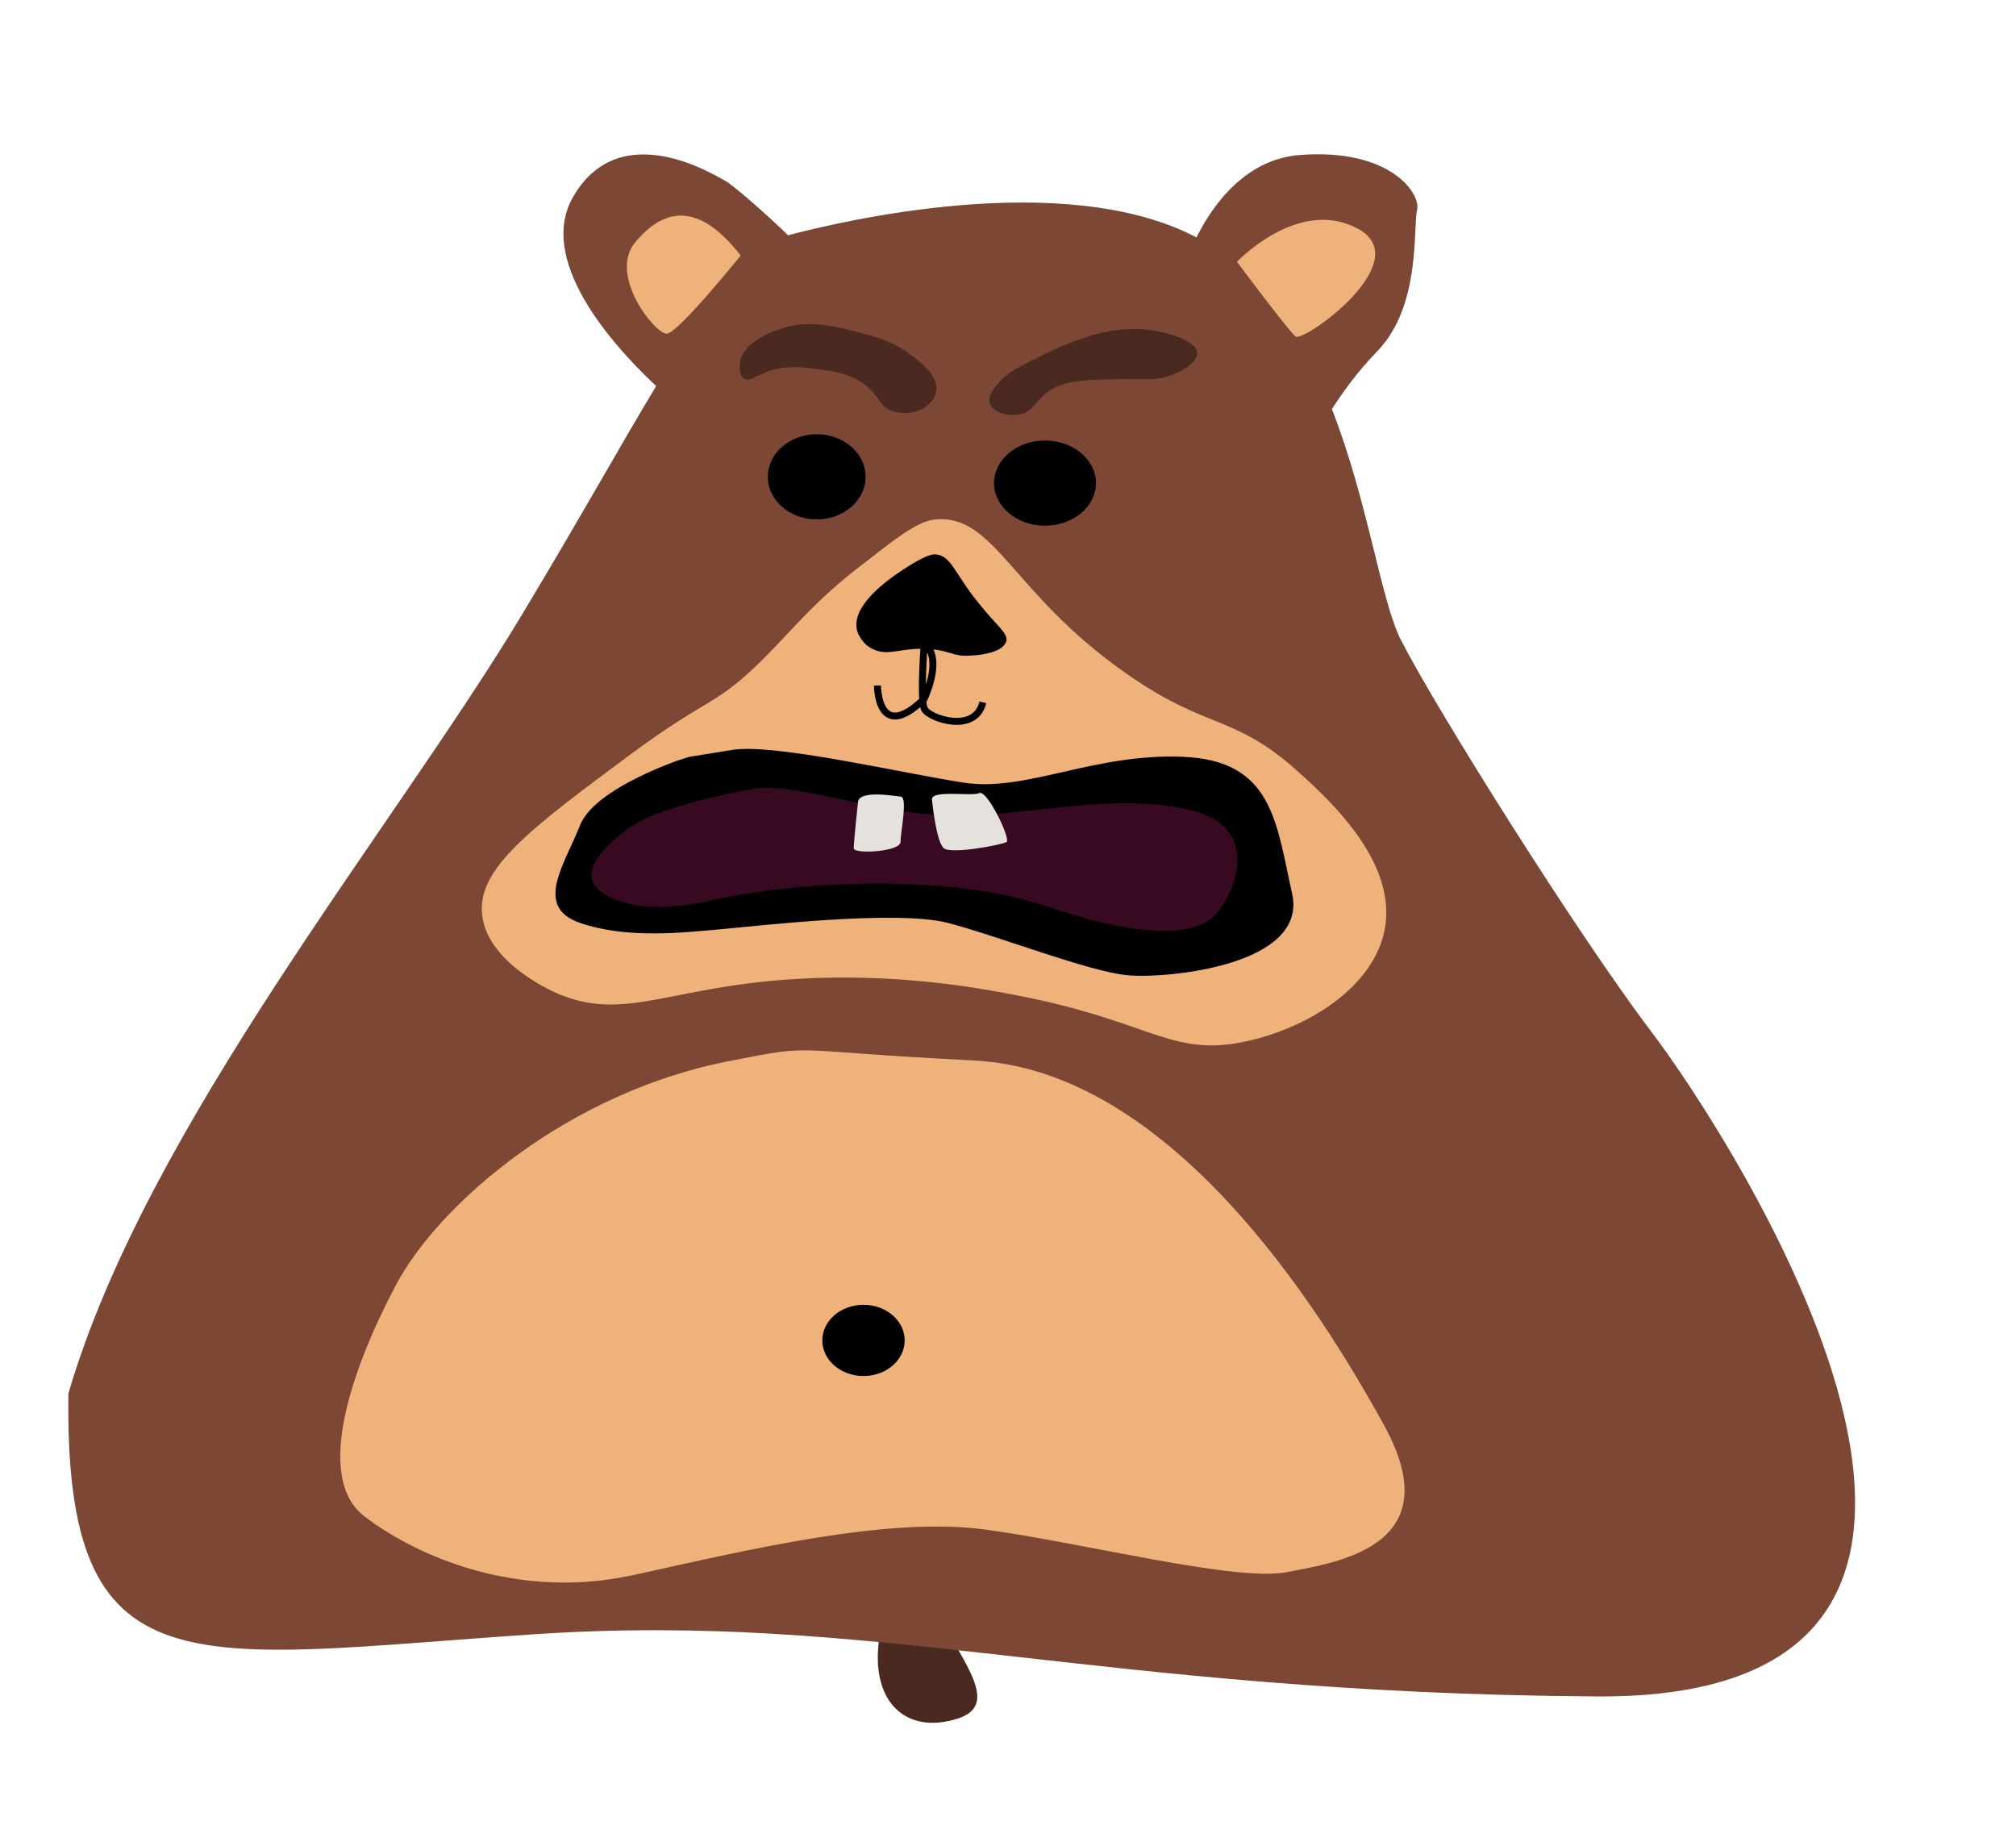 <?xml version="1.0" encoding="utf-8"?>
<!-- Generator: Adobe Illustrator 22.0.1, SVG Export Plug-In . SVG Version: 6.00 Build 0)  -->
<svg version="1.1" id="Layer_1" xmlns="http://www.w3.org/2000/svg" xmlns:xlink="http://www.w3.org/1999/xlink" x="0px" y="0px"
	 width="288.8px" height="263.9px" viewBox="0 0 288.8 263.9" style="enable-background:new 0 0 288.8 263.9;" xml:space="preserve"
	>
<style type="text/css">
	.st0{fill:#492920;}
	.st1{fill:none;stroke:#000000;stroke-miterlimit:10;}
	.st2{fill:#7C4735;}
	.st3{fill:#EFB27B;}
	.st4{fill:#380A21;stroke:#000000;stroke-miterlimit:10;}
	.st5{fill:#E5E1DC;}
</style>
<path class="st0" d="M132.4,226.8c3.4,9.3,12.1,17.1,4.7,19.4s-12.3-2.5-11.2-11.1C128.3,231.9,132.4,226.8,132.4,226.8z"/>
<path class="st1" d="M160.9,293.8"/>
<path class="st2" d="M236.5,147.7c-10.6-14-30.8-46.2-35.8-56c-2.9-5.7-4.7-19.8-9.9-33.1c1.5-2.3,3.5-5.2,6.6-8.4
	c6.2-6.5,5-17.7,5.6-20.1s-3.9-8.9-16.8-7.9c-7.6,0.6-12.3,6.8-14.8,11.8c-19.1-10-51.3-2.2-58.5-0.3c-3.3-3.2-7.9-7.2-9-7.8
	c-1.7-0.9-15.1-9.3-21.8,2.3c-5.6,9.7,7.3,22.8,11.9,27.1c-4.9,8.1-10.6,18.4-19.2,32.7c-18.5,30.8-53.8,73.3-65,111.6
	c-0.6,43.4,17.4,37.8,66.6,34.5s80.1,8.4,152.3,8.9S247.2,161.7,236.5,147.7z"/>
<path class="st3" d="M106.1,36.6c0,0-9,11.2-10.6,11.2c-1.7,0-8.4-8.4-4.5-13.1S99.9,28.6,106.1,36.6z"/>
<path class="st3" d="M177.2,37.5c0,0,7.3,9.8,8.4,10.7c1.1,0.9,17.4-10.7,9-15.4C186.1,28.1,177.2,37.5,177.2,37.5z"/>
<path class="st3" d="M104.9,151.9c-23.4,4.4-42,20.5-48.2,32.2c-6.2,11.7-11.8,27.5-4.5,33.1s21.8,12.1,38.6,8.4s36.4-8.4,50.4-6.5
	c14,1.9,35.8,7.5,43.1,6.1c7.3-1.4,23.5-3.7,14-21s-30.8-50.9-58.8-52.3C111.7,150.5,117.3,149.5,104.9,151.9z"/>
<ellipse cx="123.7" cy="192" rx="5.9" ry="5.1"/>
<path class="st3" d="M108.3,95.4c-6.1,5.8-6.9,4.5-17.9,12.6c-14.4,10.7-22.3,16.5-21.3,23.3c1,7,10.7,11,11.2,11.2
	c9.6,3.8,15.9-1.3,34.2-2.3c14.1-0.8,25.6,1.3,30.8,2.3c18.5,3.5,22,8.4,31.4,7c8.9-1.4,18.8-6.9,21.3-14.9
	c3.2-10.3-7.4-19.9-12.3-24.3c-9.1-8.1-12.9-5.7-24.6-14C145,85,142.5,73.7,134.1,74.4c-2.4,0.2-5,2.1-10.1,6.1
	C116.2,86.4,113.5,90.4,108.3,95.4z"/>
<path d="M98.8,108.4c0,0-0.7,0.2-1.9,0.6c-3.8,1.4-12.1,4.9-13.8,9.2c-2.2,5.6-6.7,11.7,0,14c6.7,2.3,14.6,1.4,20.2,0.9
	c5.6-0.5,25.2-2.8,32.5-0.9c7.3,1.9,20.2,7,25.8,7.5c5.6,0.5,25.8-1.4,23.5-11.7s-2.8-19.1-15.7-19.6s-22.4,5.1-31.4,3.7
	c-9-1.4-26.9-5.6-33-4.7C98.8,108.4,98.8,108.4,98.8,108.4z"/>
<path class="st4" d="M107.2,112.6c0,0-12.9,2.3-17.4,5.6c-4.5,3.3-6.7,6.5-5,8.9c1.7,2.3,7.3,4.7,17.4,2.3
	c10.1-2.3,32.5-4.2,47.6,0.9c15.1,5.1,22.4,4.2,25.2,0.5c2.8-3.7,6.2-13.1-5-15.4s-21.8,0.9-33,0.9
	C125.7,116.4,113.9,111.2,107.2,112.6z"/>
<path class="st5" d="M122.9,115c0,0-0.6,5.6-0.6,6.5c0,0.9,6.7,0.5,6.7-0.9c0-1.4,1.1-6.5,0-6.5C127.9,114,122.9,113.1,122.9,115z"
	/>
<path class="st5" d="M133.5,114.5c0,0,0.6,6.1,1.7,7c1.1,0.9,8.4-0.5,9-0.9c0.6-0.5-2.8-7.5-3.9-7S133.5,113.1,133.5,114.5z"/>
<path d="M131.3,80.4c-0.8,0.5-10.2,5.7-8.4,10.3c0.1,0.1,0.6,1.6,2.2,2.3c2.3,1.1,4.1-0.4,8.4,0c2.9,0.3,3.1,1.1,5.6,0.9
	c0.4,0,4.3-0.2,5-1.9c0.5-1.2-1.2-2.2-3.9-5.6c-3.5-4.3-3.9-6.8-6.2-7C133.4,79.4,132.8,79.6,131.3,80.4z"/>
<path class="st1" d="M125.7,98.2c0,0,0,8.4,6.7,1.9c2.8-6.5,0-7.9,0-7.9s-0.6,7.9,0,9.3c0.6,1.4,7.3,3.7,8.4-0.9"/>
<ellipse cx="117" cy="68.3" rx="7" ry="6.1"/>
<ellipse cx="149.7" cy="69.2" rx="7.3" ry="6.1"/>
<path class="st0" d="M112.8,46.8c3.8-0.9,7.1,0,10.6,0.9c2.2,0.6,4.8,1.3,7.3,3.3c1.3,1,3.8,2.9,3.4,5.1c-0.3,1.4-1.5,2.2-1.7,2.3
	c-1.4,0.9-3.2,0.9-4.5,0.5c-2-0.7-1.8-2.1-3.9-3.7c-2.2-1.7-4.8-2.1-6.7-2.3c-2.1-0.3-5-0.7-7.8,0.5c-1.3,0.5-2.1,1.2-2.8,0.9
	c-0.8-0.3-0.9-1.8-0.6-2.8C107,48.3,112.2,47,112.8,46.8z"/>
<path class="st0" d="M164.9,47.3c-4.8-0.7-9,0.8-11.8,1.9c-1.4,0.5-2.6,1.1-5,2.3c-2.9,1.4-3.7,2-4.5,2.8c-0.8,0.8-2.4,2.4-1.7,3.7
	c0.6,1.1,2.4,1.6,3.9,1.4c2.4-0.3,2.4-2.2,5-3.7c2.3-1.3,4.9-1.3,10.1-1.4c3.5-0.1,4.7,0.3,6.7-0.5c1.5-0.5,4-1.8,3.9-3.3
	C171.4,48.8,167.2,47.6,164.9,47.3z"/>
</svg>
